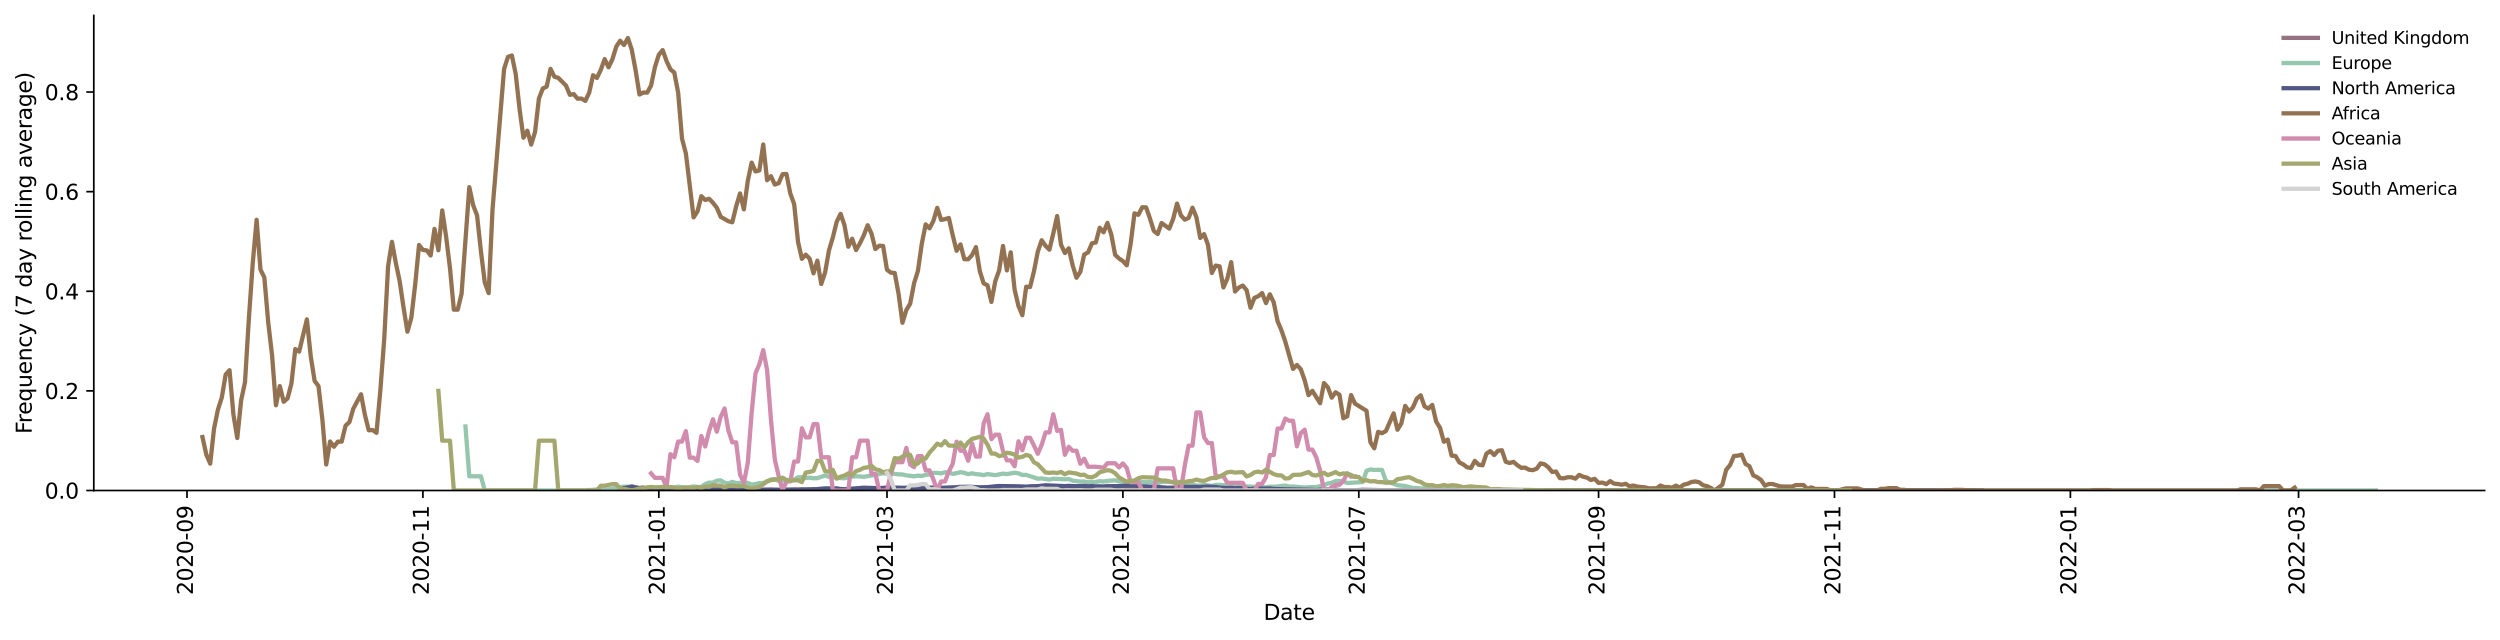 <?xml version="1.0" encoding="utf-8" standalone="no"?>
<!DOCTYPE svg PUBLIC "-//W3C//DTD SVG 1.1//EN"
  "http://www.w3.org/Graphics/SVG/1.1/DTD/svg11.dtd">
<svg xmlns:xlink="http://www.w3.org/1999/xlink" width="1166.981pt" height="298.621pt" viewBox="0 0 1166.981 298.621" xmlns="http://www.w3.org/2000/svg" version="1.1">
 <defs>
  <style type="text/css">*{stroke-linejoin: round; stroke-linecap: butt}</style>
 </defs>
 <g id="figure_1">
  <g id="patch_1">
   <path d="M 0 298.621 
L 1166.981 298.621 
L 1166.981 0 
L 0 0 
z
" style="fill: #ffffff"/>
  </g>
  <g id="axes_1">
   <g id="patch_2">
    <path d="M 43.781 228.96 
L 1159.781 228.96 
L 1159.781 7.2 
L 43.781 7.2 
z
" style="fill: #ffffff"/>
   </g>
   <g id="matplotlib.axis_1">
    <g id="xtick_1">
     <g id="line2d_1">
      <defs>
       <path id="mbca625fd2f" d="M 0 0 
L 0 3.5 
" style="stroke: #000000; stroke-width: 0.8"/>
      </defs>
      <g>
       <use xlink:href="#mbca625fd2f" x="87.288" y="228.96" style="stroke: #000000; stroke-width: 0.8"/>
      </g>
     </g>
     <g id="text_1">
      <!-- 2020-09 -->
      <g transform="translate(90.047 277.743)rotate(-90)scale(0.1 -0.1)">
       <defs>
        <path id="DejaVuSans-32" d="M 1228 531 
L 3431 531 
L 3431 0 
L 469 0 
L 469 531 
Q 828 903 1448 1529 
Q 2069 2156 2228 2338 
Q 2531 2678 2651 2914 
Q 2772 3150 2772 3378 
Q 2772 3750 2511 3984 
Q 2250 4219 1831 4219 
Q 1534 4219 1204 4116 
Q 875 4013 500 3803 
L 500 4441 
Q 881 4594 1212 4672 
Q 1544 4750 1819 4750 
Q 2544 4750 2975 4387 
Q 3406 4025 3406 3419 
Q 3406 3131 3298 2873 
Q 3191 2616 2906 2266 
Q 2828 2175 2409 1742 
Q 1991 1309 1228 531 
z
" transform="scale(0.016)"/>
        <path id="DejaVuSans-30" d="M 2034 4250 
Q 1547 4250 1301 3770 
Q 1056 3291 1056 2328 
Q 1056 1369 1301 889 
Q 1547 409 2034 409 
Q 2525 409 2770 889 
Q 3016 1369 3016 2328 
Q 3016 3291 2770 3770 
Q 2525 4250 2034 4250 
z
M 2034 4750 
Q 2819 4750 3233 4129 
Q 3647 3509 3647 2328 
Q 3647 1150 3233 529 
Q 2819 -91 2034 -91 
Q 1250 -91 836 529 
Q 422 1150 422 2328 
Q 422 3509 836 4129 
Q 1250 4750 2034 4750 
z
" transform="scale(0.016)"/>
        <path id="DejaVuSans-2d" d="M 313 2009 
L 1997 2009 
L 1997 1497 
L 313 1497 
L 313 2009 
z
" transform="scale(0.016)"/>
        <path id="DejaVuSans-39" d="M 703 97 
L 703 672 
Q 941 559 1184 500 
Q 1428 441 1663 441 
Q 2288 441 2617 861 
Q 2947 1281 2994 2138 
Q 2813 1869 2534 1725 
Q 2256 1581 1919 1581 
Q 1219 1581 811 2004 
Q 403 2428 403 3163 
Q 403 3881 828 4315 
Q 1253 4750 1959 4750 
Q 2769 4750 3195 4129 
Q 3622 3509 3622 2328 
Q 3622 1225 3098 567 
Q 2575 -91 1691 -91 
Q 1453 -91 1209 -44 
Q 966 3 703 97 
z
M 1959 2075 
Q 2384 2075 2632 2365 
Q 2881 2656 2881 3163 
Q 2881 3666 2632 3958 
Q 2384 4250 1959 4250 
Q 1534 4250 1286 3958 
Q 1038 3666 1038 3163 
Q 1038 2656 1286 2365 
Q 1534 2075 1959 2075 
z
" transform="scale(0.016)"/>
       </defs>
       <use xlink:href="#DejaVuSans-32"/>
       <use xlink:href="#DejaVuSans-30" x="63.623"/>
       <use xlink:href="#DejaVuSans-32" x="127.246"/>
       <use xlink:href="#DejaVuSans-30" x="190.869"/>
       <use xlink:href="#DejaVuSans-2d" x="254.492"/>
       <use xlink:href="#DejaVuSans-30" x="290.576"/>
       <use xlink:href="#DejaVuSans-39" x="354.199"/>
      </g>
     </g>
    </g>
    <g id="xtick_2">
     <g id="line2d_2">
      <g>
       <use xlink:href="#mbca625fd2f" x="197.407" y="228.96" style="stroke: #000000; stroke-width: 0.8"/>
      </g>
     </g>
     <g id="text_2">
      <!-- 2020-11 -->
      <g transform="translate(200.167 277.743)rotate(-90)scale(0.1 -0.1)">
       <defs>
        <path id="DejaVuSans-31" d="M 794 531 
L 1825 531 
L 1825 4091 
L 703 3866 
L 703 4441 
L 1819 4666 
L 2450 4666 
L 2450 531 
L 3481 531 
L 3481 0 
L 794 0 
L 794 531 
z
" transform="scale(0.016)"/>
       </defs>
       <use xlink:href="#DejaVuSans-32"/>
       <use xlink:href="#DejaVuSans-30" x="63.623"/>
       <use xlink:href="#DejaVuSans-32" x="127.246"/>
       <use xlink:href="#DejaVuSans-30" x="190.869"/>
       <use xlink:href="#DejaVuSans-2d" x="254.492"/>
       <use xlink:href="#DejaVuSans-31" x="290.576"/>
       <use xlink:href="#DejaVuSans-31" x="354.199"/>
      </g>
     </g>
    </g>
    <g id="xtick_3">
     <g id="line2d_3">
      <g>
       <use xlink:href="#mbca625fd2f" x="307.527" y="228.96" style="stroke: #000000; stroke-width: 0.8"/>
      </g>
     </g>
     <g id="text_3">
      <!-- 2021-01 -->
      <g transform="translate(310.286 277.743)rotate(-90)scale(0.1 -0.1)">
       <use xlink:href="#DejaVuSans-32"/>
       <use xlink:href="#DejaVuSans-30" x="63.623"/>
       <use xlink:href="#DejaVuSans-32" x="127.246"/>
       <use xlink:href="#DejaVuSans-31" x="190.869"/>
       <use xlink:href="#DejaVuSans-2d" x="254.492"/>
       <use xlink:href="#DejaVuSans-30" x="290.576"/>
       <use xlink:href="#DejaVuSans-31" x="354.199"/>
      </g>
     </g>
    </g>
    <g id="xtick_4">
     <g id="line2d_4">
      <g>
       <use xlink:href="#mbca625fd2f" x="414.036" y="228.96" style="stroke: #000000; stroke-width: 0.8"/>
      </g>
     </g>
     <g id="text_4">
      <!-- 2021-03 -->
      <g transform="translate(416.796 277.743)rotate(-90)scale(0.1 -0.1)">
       <defs>
        <path id="DejaVuSans-33" d="M 2597 2516 
Q 3050 2419 3304 2112 
Q 3559 1806 3559 1356 
Q 3559 666 3084 287 
Q 2609 -91 1734 -91 
Q 1441 -91 1130 -33 
Q 819 25 488 141 
L 488 750 
Q 750 597 1062 519 
Q 1375 441 1716 441 
Q 2309 441 2620 675 
Q 2931 909 2931 1356 
Q 2931 1769 2642 2001 
Q 2353 2234 1838 2234 
L 1294 2234 
L 1294 2753 
L 1863 2753 
Q 2328 2753 2575 2939 
Q 2822 3125 2822 3475 
Q 2822 3834 2567 4026 
Q 2313 4219 1838 4219 
Q 1578 4219 1281 4162 
Q 984 4106 628 3988 
L 628 4550 
Q 988 4650 1302 4700 
Q 1616 4750 1894 4750 
Q 2613 4750 3031 4423 
Q 3450 4097 3450 3541 
Q 3450 3153 3228 2886 
Q 3006 2619 2597 2516 
z
" transform="scale(0.016)"/>
       </defs>
       <use xlink:href="#DejaVuSans-32"/>
       <use xlink:href="#DejaVuSans-30" x="63.623"/>
       <use xlink:href="#DejaVuSans-32" x="127.246"/>
       <use xlink:href="#DejaVuSans-31" x="190.869"/>
       <use xlink:href="#DejaVuSans-2d" x="254.492"/>
       <use xlink:href="#DejaVuSans-30" x="290.576"/>
       <use xlink:href="#DejaVuSans-33" x="354.199"/>
      </g>
     </g>
    </g>
    <g id="xtick_5">
     <g id="line2d_5">
      <g>
       <use xlink:href="#mbca625fd2f" x="524.156" y="228.96" style="stroke: #000000; stroke-width: 0.8"/>
      </g>
     </g>
     <g id="text_5">
      <!-- 2021-05 -->
      <g transform="translate(526.915 277.743)rotate(-90)scale(0.1 -0.1)">
       <defs>
        <path id="DejaVuSans-35" d="M 691 4666 
L 3169 4666 
L 3169 4134 
L 1269 4134 
L 1269 2991 
Q 1406 3038 1543 3061 
Q 1681 3084 1819 3084 
Q 2600 3084 3056 2656 
Q 3513 2228 3513 1497 
Q 3513 744 3044 326 
Q 2575 -91 1722 -91 
Q 1428 -91 1123 -41 
Q 819 9 494 109 
L 494 744 
Q 775 591 1075 516 
Q 1375 441 1709 441 
Q 2250 441 2565 725 
Q 2881 1009 2881 1497 
Q 2881 1984 2565 2268 
Q 2250 2553 1709 2553 
Q 1456 2553 1204 2497 
Q 953 2441 691 2322 
L 691 4666 
z
" transform="scale(0.016)"/>
       </defs>
       <use xlink:href="#DejaVuSans-32"/>
       <use xlink:href="#DejaVuSans-30" x="63.623"/>
       <use xlink:href="#DejaVuSans-32" x="127.246"/>
       <use xlink:href="#DejaVuSans-31" x="190.869"/>
       <use xlink:href="#DejaVuSans-2d" x="254.492"/>
       <use xlink:href="#DejaVuSans-30" x="290.576"/>
       <use xlink:href="#DejaVuSans-35" x="354.199"/>
      </g>
     </g>
    </g>
    <g id="xtick_6">
     <g id="line2d_6">
      <g>
       <use xlink:href="#mbca625fd2f" x="634.276" y="228.96" style="stroke: #000000; stroke-width: 0.8"/>
      </g>
     </g>
     <g id="text_6">
      <!-- 2021-07 -->
      <g transform="translate(637.035 277.743)rotate(-90)scale(0.1 -0.1)">
       <defs>
        <path id="DejaVuSans-37" d="M 525 4666 
L 3525 4666 
L 3525 4397 
L 1831 0 
L 1172 0 
L 2766 4134 
L 525 4134 
L 525 4666 
z
" transform="scale(0.016)"/>
       </defs>
       <use xlink:href="#DejaVuSans-32"/>
       <use xlink:href="#DejaVuSans-30" x="63.623"/>
       <use xlink:href="#DejaVuSans-32" x="127.246"/>
       <use xlink:href="#DejaVuSans-31" x="190.869"/>
       <use xlink:href="#DejaVuSans-2d" x="254.492"/>
       <use xlink:href="#DejaVuSans-30" x="290.576"/>
       <use xlink:href="#DejaVuSans-37" x="354.199"/>
      </g>
     </g>
    </g>
    <g id="xtick_7">
     <g id="line2d_7">
      <g>
       <use xlink:href="#mbca625fd2f" x="746.201" y="228.96" style="stroke: #000000; stroke-width: 0.8"/>
      </g>
     </g>
     <g id="text_7">
      <!-- 2021-09 -->
      <g transform="translate(748.96 277.743)rotate(-90)scale(0.1 -0.1)">
       <use xlink:href="#DejaVuSans-32"/>
       <use xlink:href="#DejaVuSans-30" x="63.623"/>
       <use xlink:href="#DejaVuSans-32" x="127.246"/>
       <use xlink:href="#DejaVuSans-31" x="190.869"/>
       <use xlink:href="#DejaVuSans-2d" x="254.492"/>
       <use xlink:href="#DejaVuSans-30" x="290.576"/>
       <use xlink:href="#DejaVuSans-39" x="354.199"/>
      </g>
     </g>
    </g>
    <g id="xtick_8">
     <g id="line2d_8">
      <g>
       <use xlink:href="#mbca625fd2f" x="856.32" y="228.96" style="stroke: #000000; stroke-width: 0.8"/>
      </g>
     </g>
     <g id="text_8">
      <!-- 2021-11 -->
      <g transform="translate(859.08 277.743)rotate(-90)scale(0.1 -0.1)">
       <use xlink:href="#DejaVuSans-32"/>
       <use xlink:href="#DejaVuSans-30" x="63.623"/>
       <use xlink:href="#DejaVuSans-32" x="127.246"/>
       <use xlink:href="#DejaVuSans-31" x="190.869"/>
       <use xlink:href="#DejaVuSans-2d" x="254.492"/>
       <use xlink:href="#DejaVuSans-31" x="290.576"/>
       <use xlink:href="#DejaVuSans-31" x="354.199"/>
      </g>
     </g>
    </g>
    <g id="xtick_9">
     <g id="line2d_9">
      <g>
       <use xlink:href="#mbca625fd2f" x="966.44" y="228.96" style="stroke: #000000; stroke-width: 0.8"/>
      </g>
     </g>
     <g id="text_9">
      <!-- 2022-01 -->
      <g transform="translate(969.199 277.743)rotate(-90)scale(0.1 -0.1)">
       <use xlink:href="#DejaVuSans-32"/>
       <use xlink:href="#DejaVuSans-30" x="63.623"/>
       <use xlink:href="#DejaVuSans-32" x="127.246"/>
       <use xlink:href="#DejaVuSans-32" x="190.869"/>
       <use xlink:href="#DejaVuSans-2d" x="254.492"/>
       <use xlink:href="#DejaVuSans-30" x="290.576"/>
       <use xlink:href="#DejaVuSans-31" x="354.199"/>
      </g>
     </g>
    </g>
    <g id="xtick_10">
     <g id="line2d_10">
      <g>
       <use xlink:href="#mbca625fd2f" x="1072.949" y="228.96" style="stroke: #000000; stroke-width: 0.8"/>
      </g>
     </g>
     <g id="text_10">
      <!-- 2022-03 -->
      <g transform="translate(1075.709 277.743)rotate(-90)scale(0.1 -0.1)">
       <use xlink:href="#DejaVuSans-32"/>
       <use xlink:href="#DejaVuSans-30" x="63.623"/>
       <use xlink:href="#DejaVuSans-32" x="127.246"/>
       <use xlink:href="#DejaVuSans-32" x="190.869"/>
       <use xlink:href="#DejaVuSans-2d" x="254.492"/>
       <use xlink:href="#DejaVuSans-30" x="290.576"/>
       <use xlink:href="#DejaVuSans-33" x="354.199"/>
      </g>
     </g>
    </g>
    <g id="text_11">
     <!-- Date -->
     <g transform="translate(589.83 289.341)scale(0.1 -0.1)">
      <defs>
       <path id="DejaVuSans-44" d="M 1259 4147 
L 1259 519 
L 2022 519 
Q 2988 519 3436 956 
Q 3884 1394 3884 2338 
Q 3884 3275 3436 3711 
Q 2988 4147 2022 4147 
L 1259 4147 
z
M 628 4666 
L 1925 4666 
Q 3281 4666 3915 4102 
Q 4550 3538 4550 2338 
Q 4550 1131 3912 565 
Q 3275 0 1925 0 
L 628 0 
L 628 4666 
z
" transform="scale(0.016)"/>
       <path id="DejaVuSans-61" d="M 2194 1759 
Q 1497 1759 1228 1600 
Q 959 1441 959 1056 
Q 959 750 1161 570 
Q 1363 391 1709 391 
Q 2188 391 2477 730 
Q 2766 1069 2766 1631 
L 2766 1759 
L 2194 1759 
z
M 3341 1997 
L 3341 0 
L 2766 0 
L 2766 531 
Q 2569 213 2275 61 
Q 1981 -91 1556 -91 
Q 1019 -91 701 211 
Q 384 513 384 1019 
Q 384 1609 779 1909 
Q 1175 2209 1959 2209 
L 2766 2209 
L 2766 2266 
Q 2766 2663 2505 2880 
Q 2244 3097 1772 3097 
Q 1472 3097 1187 3025 
Q 903 2953 641 2809 
L 641 3341 
Q 956 3463 1253 3523 
Q 1550 3584 1831 3584 
Q 2591 3584 2966 3190 
Q 3341 2797 3341 1997 
z
" transform="scale(0.016)"/>
       <path id="DejaVuSans-74" d="M 1172 4494 
L 1172 3500 
L 2356 3500 
L 2356 3053 
L 1172 3053 
L 1172 1153 
Q 1172 725 1289 603 
Q 1406 481 1766 481 
L 2356 481 
L 2356 0 
L 1766 0 
Q 1100 0 847 248 
Q 594 497 594 1153 
L 594 3053 
L 172 3053 
L 172 3500 
L 594 3500 
L 594 4494 
L 1172 4494 
z
" transform="scale(0.016)"/>
       <path id="DejaVuSans-65" d="M 3597 1894 
L 3597 1613 
L 953 1613 
Q 991 1019 1311 708 
Q 1631 397 2203 397 
Q 2534 397 2845 478 
Q 3156 559 3463 722 
L 3463 178 
Q 3153 47 2828 -22 
Q 2503 -91 2169 -91 
Q 1331 -91 842 396 
Q 353 884 353 1716 
Q 353 2575 817 3079 
Q 1281 3584 2069 3584 
Q 2775 3584 3186 3129 
Q 3597 2675 3597 1894 
z
M 3022 2063 
Q 3016 2534 2758 2815 
Q 2500 3097 2075 3097 
Q 1594 3097 1305 2825 
Q 1016 2553 972 2059 
L 3022 2063 
z
" transform="scale(0.016)"/>
      </defs>
      <use xlink:href="#DejaVuSans-44"/>
      <use xlink:href="#DejaVuSans-61" x="77.002"/>
      <use xlink:href="#DejaVuSans-74" x="138.281"/>
      <use xlink:href="#DejaVuSans-65" x="177.49"/>
     </g>
    </g>
   </g>
   <g id="matplotlib.axis_2">
    <g id="ytick_1">
     <g id="line2d_11">
      <defs>
       <path id="m42ba3a57f4" d="M 0 0 
L -3.5 0 
" style="stroke: #000000; stroke-width: 0.8"/>
      </defs>
      <g>
       <use xlink:href="#m42ba3a57f4" x="43.781" y="228.96" style="stroke: #000000; stroke-width: 0.8"/>
      </g>
     </g>
     <g id="text_12">
      <!-- 0.0 -->
      <g transform="translate(20.878 232.759)scale(0.1 -0.1)">
       <defs>
        <path id="DejaVuSans-2e" d="M 684 794 
L 1344 794 
L 1344 0 
L 684 0 
L 684 794 
z
" transform="scale(0.016)"/>
       </defs>
       <use xlink:href="#DejaVuSans-30"/>
       <use xlink:href="#DejaVuSans-2e" x="63.623"/>
       <use xlink:href="#DejaVuSans-30" x="95.41"/>
      </g>
     </g>
    </g>
    <g id="ytick_2">
     <g id="line2d_12">
      <g>
       <use xlink:href="#m42ba3a57f4" x="43.781" y="182.459" style="stroke: #000000; stroke-width: 0.8"/>
      </g>
     </g>
     <g id="text_13">
      <!-- 0.2 -->
      <g transform="translate(20.878 186.259)scale(0.1 -0.1)">
       <use xlink:href="#DejaVuSans-30"/>
       <use xlink:href="#DejaVuSans-2e" x="63.623"/>
       <use xlink:href="#DejaVuSans-32" x="95.41"/>
      </g>
     </g>
    </g>
    <g id="ytick_3">
     <g id="line2d_13">
      <g>
       <use xlink:href="#m42ba3a57f4" x="43.781" y="135.959" style="stroke: #000000; stroke-width: 0.8"/>
      </g>
     </g>
     <g id="text_14">
      <!-- 0.4 -->
      <g transform="translate(20.878 139.758)scale(0.1 -0.1)">
       <defs>
        <path id="DejaVuSans-34" d="M 2419 4116 
L 825 1625 
L 2419 1625 
L 2419 4116 
z
M 2253 4666 
L 3047 4666 
L 3047 1625 
L 3713 1625 
L 3713 1100 
L 3047 1100 
L 3047 0 
L 2419 0 
L 2419 1100 
L 313 1100 
L 313 1709 
L 2253 4666 
z
" transform="scale(0.016)"/>
       </defs>
       <use xlink:href="#DejaVuSans-30"/>
       <use xlink:href="#DejaVuSans-2e" x="63.623"/>
       <use xlink:href="#DejaVuSans-34" x="95.41"/>
      </g>
     </g>
    </g>
    <g id="ytick_4">
     <g id="line2d_14">
      <g>
       <use xlink:href="#m42ba3a57f4" x="43.781" y="89.458" style="stroke: #000000; stroke-width: 0.8"/>
      </g>
     </g>
     <g id="text_15">
      <!-- 0.6 -->
      <g transform="translate(20.878 93.257)scale(0.1 -0.1)">
       <defs>
        <path id="DejaVuSans-36" d="M 2113 2584 
Q 1688 2584 1439 2293 
Q 1191 2003 1191 1497 
Q 1191 994 1439 701 
Q 1688 409 2113 409 
Q 2538 409 2786 701 
Q 3034 994 3034 1497 
Q 3034 2003 2786 2293 
Q 2538 2584 2113 2584 
z
M 3366 4563 
L 3366 3988 
Q 3128 4100 2886 4159 
Q 2644 4219 2406 4219 
Q 1781 4219 1451 3797 
Q 1122 3375 1075 2522 
Q 1259 2794 1537 2939 
Q 1816 3084 2150 3084 
Q 2853 3084 3261 2657 
Q 3669 2231 3669 1497 
Q 3669 778 3244 343 
Q 2819 -91 2113 -91 
Q 1303 -91 875 529 
Q 447 1150 447 2328 
Q 447 3434 972 4092 
Q 1497 4750 2381 4750 
Q 2619 4750 2861 4703 
Q 3103 4656 3366 4563 
z
" transform="scale(0.016)"/>
       </defs>
       <use xlink:href="#DejaVuSans-30"/>
       <use xlink:href="#DejaVuSans-2e" x="63.623"/>
       <use xlink:href="#DejaVuSans-36" x="95.41"/>
      </g>
     </g>
    </g>
    <g id="ytick_5">
     <g id="line2d_15">
      <g>
       <use xlink:href="#m42ba3a57f4" x="43.781" y="42.957" style="stroke: #000000; stroke-width: 0.8"/>
      </g>
     </g>
     <g id="text_16">
      <!-- 0.8 -->
      <g transform="translate(20.878 46.757)scale(0.1 -0.1)">
       <defs>
        <path id="DejaVuSans-38" d="M 2034 2216 
Q 1584 2216 1326 1975 
Q 1069 1734 1069 1313 
Q 1069 891 1326 650 
Q 1584 409 2034 409 
Q 2484 409 2743 651 
Q 3003 894 3003 1313 
Q 3003 1734 2745 1975 
Q 2488 2216 2034 2216 
z
M 1403 2484 
Q 997 2584 770 2862 
Q 544 3141 544 3541 
Q 544 4100 942 4425 
Q 1341 4750 2034 4750 
Q 2731 4750 3128 4425 
Q 3525 4100 3525 3541 
Q 3525 3141 3298 2862 
Q 3072 2584 2669 2484 
Q 3125 2378 3379 2068 
Q 3634 1759 3634 1313 
Q 3634 634 3220 271 
Q 2806 -91 2034 -91 
Q 1263 -91 848 271 
Q 434 634 434 1313 
Q 434 1759 690 2068 
Q 947 2378 1403 2484 
z
M 1172 3481 
Q 1172 3119 1398 2916 
Q 1625 2713 2034 2713 
Q 2441 2713 2670 2916 
Q 2900 3119 2900 3481 
Q 2900 3844 2670 4047 
Q 2441 4250 2034 4250 
Q 1625 4250 1398 4047 
Q 1172 3844 1172 3481 
z
" transform="scale(0.016)"/>
       </defs>
       <use xlink:href="#DejaVuSans-30"/>
       <use xlink:href="#DejaVuSans-2e" x="63.623"/>
       <use xlink:href="#DejaVuSans-38" x="95.41"/>
      </g>
     </g>
    </g>
    <g id="text_17">
     <!-- Frequency (7 day rolling average) -->
     <g transform="translate(14.798 202.529)rotate(-90)scale(0.1 -0.1)">
      <defs>
       <path id="DejaVuSans-46" d="M 628 4666 
L 3309 4666 
L 3309 4134 
L 1259 4134 
L 1259 2759 
L 3109 2759 
L 3109 2228 
L 1259 2228 
L 1259 0 
L 628 0 
L 628 4666 
z
" transform="scale(0.016)"/>
       <path id="DejaVuSans-72" d="M 2631 2963 
Q 2534 3019 2420 3045 
Q 2306 3072 2169 3072 
Q 1681 3072 1420 2755 
Q 1159 2438 1159 1844 
L 1159 0 
L 581 0 
L 581 3500 
L 1159 3500 
L 1159 2956 
Q 1341 3275 1631 3429 
Q 1922 3584 2338 3584 
Q 2397 3584 2469 3576 
Q 2541 3569 2628 3553 
L 2631 2963 
z
" transform="scale(0.016)"/>
       <path id="DejaVuSans-71" d="M 947 1747 
Q 947 1113 1208 752 
Q 1469 391 1925 391 
Q 2381 391 2643 752 
Q 2906 1113 2906 1747 
Q 2906 2381 2643 2742 
Q 2381 3103 1925 3103 
Q 1469 3103 1208 2742 
Q 947 2381 947 1747 
z
M 2906 525 
Q 2725 213 2448 61 
Q 2172 -91 1784 -91 
Q 1150 -91 751 415 
Q 353 922 353 1747 
Q 353 2572 751 3078 
Q 1150 3584 1784 3584 
Q 2172 3584 2448 3432 
Q 2725 3281 2906 2969 
L 2906 3500 
L 3481 3500 
L 3481 -1331 
L 2906 -1331 
L 2906 525 
z
" transform="scale(0.016)"/>
       <path id="DejaVuSans-75" d="M 544 1381 
L 544 3500 
L 1119 3500 
L 1119 1403 
Q 1119 906 1312 657 
Q 1506 409 1894 409 
Q 2359 409 2629 706 
Q 2900 1003 2900 1516 
L 2900 3500 
L 3475 3500 
L 3475 0 
L 2900 0 
L 2900 538 
Q 2691 219 2414 64 
Q 2138 -91 1772 -91 
Q 1169 -91 856 284 
Q 544 659 544 1381 
z
M 1991 3584 
L 1991 3584 
z
" transform="scale(0.016)"/>
       <path id="DejaVuSans-6e" d="M 3513 2113 
L 3513 0 
L 2938 0 
L 2938 2094 
Q 2938 2591 2744 2837 
Q 2550 3084 2163 3084 
Q 1697 3084 1428 2787 
Q 1159 2491 1159 1978 
L 1159 0 
L 581 0 
L 581 3500 
L 1159 3500 
L 1159 2956 
Q 1366 3272 1645 3428 
Q 1925 3584 2291 3584 
Q 2894 3584 3203 3211 
Q 3513 2838 3513 2113 
z
" transform="scale(0.016)"/>
       <path id="DejaVuSans-63" d="M 3122 3366 
L 3122 2828 
Q 2878 2963 2633 3030 
Q 2388 3097 2138 3097 
Q 1578 3097 1268 2742 
Q 959 2388 959 1747 
Q 959 1106 1268 751 
Q 1578 397 2138 397 
Q 2388 397 2633 464 
Q 2878 531 3122 666 
L 3122 134 
Q 2881 22 2623 -34 
Q 2366 -91 2075 -91 
Q 1284 -91 818 406 
Q 353 903 353 1747 
Q 353 2603 823 3093 
Q 1294 3584 2113 3584 
Q 2378 3584 2631 3529 
Q 2884 3475 3122 3366 
z
" transform="scale(0.016)"/>
       <path id="DejaVuSans-79" d="M 2059 -325 
Q 1816 -950 1584 -1140 
Q 1353 -1331 966 -1331 
L 506 -1331 
L 506 -850 
L 844 -850 
Q 1081 -850 1212 -737 
Q 1344 -625 1503 -206 
L 1606 56 
L 191 3500 
L 800 3500 
L 1894 763 
L 2988 3500 
L 3597 3500 
L 2059 -325 
z
" transform="scale(0.016)"/>
       <path id="DejaVuSans-20" transform="scale(0.016)"/>
       <path id="DejaVuSans-28" d="M 1984 4856 
Q 1566 4138 1362 3434 
Q 1159 2731 1159 2009 
Q 1159 1288 1364 580 
Q 1569 -128 1984 -844 
L 1484 -844 
Q 1016 -109 783 600 
Q 550 1309 550 2009 
Q 550 2706 781 3412 
Q 1013 4119 1484 4856 
L 1984 4856 
z
" transform="scale(0.016)"/>
       <path id="DejaVuSans-64" d="M 2906 2969 
L 2906 4863 
L 3481 4863 
L 3481 0 
L 2906 0 
L 2906 525 
Q 2725 213 2448 61 
Q 2172 -91 1784 -91 
Q 1150 -91 751 415 
Q 353 922 353 1747 
Q 353 2572 751 3078 
Q 1150 3584 1784 3584 
Q 2172 3584 2448 3432 
Q 2725 3281 2906 2969 
z
M 947 1747 
Q 947 1113 1208 752 
Q 1469 391 1925 391 
Q 2381 391 2643 752 
Q 2906 1113 2906 1747 
Q 2906 2381 2643 2742 
Q 2381 3103 1925 3103 
Q 1469 3103 1208 2742 
Q 947 2381 947 1747 
z
" transform="scale(0.016)"/>
       <path id="DejaVuSans-6f" d="M 1959 3097 
Q 1497 3097 1228 2736 
Q 959 2375 959 1747 
Q 959 1119 1226 758 
Q 1494 397 1959 397 
Q 2419 397 2687 759 
Q 2956 1122 2956 1747 
Q 2956 2369 2687 2733 
Q 2419 3097 1959 3097 
z
M 1959 3584 
Q 2709 3584 3137 3096 
Q 3566 2609 3566 1747 
Q 3566 888 3137 398 
Q 2709 -91 1959 -91 
Q 1206 -91 779 398 
Q 353 888 353 1747 
Q 353 2609 779 3096 
Q 1206 3584 1959 3584 
z
" transform="scale(0.016)"/>
       <path id="DejaVuSans-6c" d="M 603 4863 
L 1178 4863 
L 1178 0 
L 603 0 
L 603 4863 
z
" transform="scale(0.016)"/>
       <path id="DejaVuSans-69" d="M 603 3500 
L 1178 3500 
L 1178 0 
L 603 0 
L 603 3500 
z
M 603 4863 
L 1178 4863 
L 1178 4134 
L 603 4134 
L 603 4863 
z
" transform="scale(0.016)"/>
       <path id="DejaVuSans-67" d="M 2906 1791 
Q 2906 2416 2648 2759 
Q 2391 3103 1925 3103 
Q 1463 3103 1205 2759 
Q 947 2416 947 1791 
Q 947 1169 1205 825 
Q 1463 481 1925 481 
Q 2391 481 2648 825 
Q 2906 1169 2906 1791 
z
M 3481 434 
Q 3481 -459 3084 -895 
Q 2688 -1331 1869 -1331 
Q 1566 -1331 1297 -1286 
Q 1028 -1241 775 -1147 
L 775 -588 
Q 1028 -725 1275 -790 
Q 1522 -856 1778 -856 
Q 2344 -856 2625 -561 
Q 2906 -266 2906 331 
L 2906 616 
Q 2728 306 2450 153 
Q 2172 0 1784 0 
Q 1141 0 747 490 
Q 353 981 353 1791 
Q 353 2603 747 3093 
Q 1141 3584 1784 3584 
Q 2172 3584 2450 3431 
Q 2728 3278 2906 2969 
L 2906 3500 
L 3481 3500 
L 3481 434 
z
" transform="scale(0.016)"/>
       <path id="DejaVuSans-76" d="M 191 3500 
L 800 3500 
L 1894 563 
L 2988 3500 
L 3597 3500 
L 2284 0 
L 1503 0 
L 191 3500 
z
" transform="scale(0.016)"/>
       <path id="DejaVuSans-29" d="M 513 4856 
L 1013 4856 
Q 1481 4119 1714 3412 
Q 1947 2706 1947 2009 
Q 1947 1309 1714 600 
Q 1481 -109 1013 -844 
L 513 -844 
Q 928 -128 1133 580 
Q 1338 1288 1338 2009 
Q 1338 2731 1133 3434 
Q 928 4138 513 4856 
z
" transform="scale(0.016)"/>
      </defs>
      <use xlink:href="#DejaVuSans-46"/>
      <use xlink:href="#DejaVuSans-72" x="50.27"/>
      <use xlink:href="#DejaVuSans-65" x="89.133"/>
      <use xlink:href="#DejaVuSans-71" x="150.656"/>
      <use xlink:href="#DejaVuSans-75" x="214.133"/>
      <use xlink:href="#DejaVuSans-65" x="277.512"/>
      <use xlink:href="#DejaVuSans-6e" x="339.035"/>
      <use xlink:href="#DejaVuSans-63" x="402.414"/>
      <use xlink:href="#DejaVuSans-79" x="457.395"/>
      <use xlink:href="#DejaVuSans-20" x="516.574"/>
      <use xlink:href="#DejaVuSans-28" x="548.361"/>
      <use xlink:href="#DejaVuSans-37" x="587.375"/>
      <use xlink:href="#DejaVuSans-20" x="650.998"/>
      <use xlink:href="#DejaVuSans-64" x="682.785"/>
      <use xlink:href="#DejaVuSans-61" x="746.262"/>
      <use xlink:href="#DejaVuSans-79" x="807.541"/>
      <use xlink:href="#DejaVuSans-20" x="866.721"/>
      <use xlink:href="#DejaVuSans-72" x="898.508"/>
      <use xlink:href="#DejaVuSans-6f" x="937.371"/>
      <use xlink:href="#DejaVuSans-6c" x="998.553"/>
      <use xlink:href="#DejaVuSans-6c" x="1026.336"/>
      <use xlink:href="#DejaVuSans-69" x="1054.119"/>
      <use xlink:href="#DejaVuSans-6e" x="1081.902"/>
      <use xlink:href="#DejaVuSans-67" x="1145.281"/>
      <use xlink:href="#DejaVuSans-20" x="1208.758"/>
      <use xlink:href="#DejaVuSans-61" x="1240.545"/>
      <use xlink:href="#DejaVuSans-76" x="1301.824"/>
      <use xlink:href="#DejaVuSans-65" x="1361.004"/>
      <use xlink:href="#DejaVuSans-72" x="1422.527"/>
      <use xlink:href="#DejaVuSans-61" x="1463.641"/>
      <use xlink:href="#DejaVuSans-67" x="1524.92"/>
      <use xlink:href="#DejaVuSans-65" x="1588.396"/>
      <use xlink:href="#DejaVuSans-29" x="1649.92"/>
     </g>
    </g>
   </g>
   <g id="line2d_16">
    <path d="M 275.033 228.771 
L 284.059 228.671 
L 287.669 228.777 
L 302.111 228.193 
L 305.722 228.365 
L 307.527 228.042 
L 309.332 228.286 
L 311.137 228.343 
L 314.748 228.168 
L 316.553 228.524 
L 321.969 228.567 
L 323.774 228.684 
L 329.19 228.478 
L 334.606 228.365 
L 347.242 228.502 
L 354.463 228.65 
L 365.295 228.757 
L 368.905 228.57 
L 370.71 228.48 
L 372.516 228.573 
L 374.321 228.459 
L 376.126 228.564 
L 383.347 228.494 
L 388.763 228.666 
L 392.373 228.685 
L 403.205 228.666 
L 406.815 228.548 
L 415.841 228.56 
L 419.452 228.295 
L 424.868 228.298 
L 426.673 228.575 
L 430.283 228.672 
L 433.894 228.489 
L 439.31 228.074 
L 441.115 228.173 
L 451.946 227.981 
L 453.751 228.081 
L 455.557 227.947 
L 460.972 228.06 
L 462.778 227.929 
L 464.583 228.052 
L 468.193 228.015 
L 469.999 227.903 
L 471.804 227.911 
L 475.414 227.689 
L 479.025 227.572 
L 480.83 227.23 
L 482.635 227.053 
L 484.441 227.002 
L 486.246 226.812 
L 491.662 227.4 
L 493.467 227.384 
L 495.272 227.568 
L 497.077 226.955 
L 498.883 227.047 
L 502.493 227.021 
L 504.298 226.796 
L 506.103 227.241 
L 507.909 227.341 
L 509.714 227.326 
L 513.324 227.463 
L 515.13 227.335 
L 516.935 226.818 
L 518.74 226.997 
L 520.545 227.006 
L 522.351 227.181 
L 524.156 227.094 
L 525.961 227.299 
L 527.766 227.286 
L 534.987 227.912 
L 536.793 227.684 
L 538.598 227.616 
L 540.403 227.707 
L 544.014 227.705 
L 545.819 228.15 
L 554.845 228.703 
L 565.676 228.652 
L 567.482 228.498 
L 574.703 228.652 
L 576.508 228.87 
L 594.56 228.833 
L 599.976 228.697 
L 605.392 228.846 
L 607.197 228.96 
L 623.444 228.9 
L 645.107 228.96 
L 901.451 228.955 
L 901.451 228.955 
" clip-path="url(#pb0ab1a0bfd)" style="fill: none; stroke: #947383; stroke-width: 2; stroke-linecap: square"/>
   </g>
   <g id="line2d_17">
    <path d="M 217.265 199.067 
L 219.07 222.317 
L 224.486 222.317 
L 226.291 228.96 
L 273.227 228.96 
L 278.643 228.556 
L 284.059 228.527 
L 289.475 227.314 
L 293.085 227.105 
L 294.89 227.756 
L 298.501 228.041 
L 302.111 227.661 
L 303.916 227.533 
L 307.527 227.92 
L 309.332 227.692 
L 314.748 227.593 
L 316.553 227.154 
L 320.164 227.756 
L 323.774 227.04 
L 325.579 227.503 
L 327.385 227.179 
L 329.19 225.995 
L 330.995 225.291 
L 332.8 225.296 
L 334.606 224.371 
L 336.411 224.224 
L 338.216 225.332 
L 340.021 225.647 
L 341.827 224.935 
L 343.632 225.483 
L 345.437 225.444 
L 347.242 225.153 
L 349.048 225.433 
L 350.853 226.218 
L 352.658 225.984 
L 354.463 225.486 
L 356.268 225.437 
L 358.074 224.916 
L 359.879 223.814 
L 361.684 223.603 
L 363.489 224.517 
L 367.1 224.194 
L 368.905 224.469 
L 370.71 223.89 
L 372.516 222.803 
L 374.321 222.719 
L 376.126 223.153 
L 377.931 222.962 
L 379.737 223.276 
L 381.542 223.201 
L 385.152 221.943 
L 386.958 222.603 
L 394.179 223.305 
L 395.984 222.773 
L 399.594 222.297 
L 403.205 222.555 
L 408.62 221.687 
L 412.231 220.86 
L 414.036 221.111 
L 415.841 220.843 
L 417.647 221.216 
L 419.452 221.409 
L 421.257 221.487 
L 423.062 221.885 
L 426.673 222.35 
L 428.478 222.025 
L 430.283 222.174 
L 432.089 221.655 
L 433.894 221.445 
L 435.699 220.711 
L 437.504 220.761 
L 439.31 220.967 
L 441.115 220.465 
L 442.92 220.524 
L 444.725 221.211 
L 446.531 220.871 
L 448.336 220.392 
L 450.141 220.714 
L 451.946 221.349 
L 453.751 220.925 
L 455.557 221.325 
L 457.362 221.464 
L 459.167 221.791 
L 460.972 221.296 
L 464.583 221.796 
L 468.193 221.093 
L 469.999 221.32 
L 473.609 220.653 
L 475.414 220.966 
L 477.22 221.7 
L 479.025 221.678 
L 484.441 223.479 
L 486.246 223.328 
L 489.856 223.873 
L 491.662 223.466 
L 495.272 223.602 
L 497.077 223.755 
L 498.883 223.619 
L 500.688 224.373 
L 504.298 224.787 
L 506.103 224.762 
L 507.909 225.116 
L 509.714 224.999 
L 511.519 224.995 
L 513.324 224.573 
L 515.13 224.796 
L 516.935 224.456 
L 520.545 224.207 
L 522.351 224.753 
L 524.156 224.734 
L 527.766 225.266 
L 531.377 224.937 
L 534.987 225.116 
L 536.793 224.975 
L 540.403 225.642 
L 542.208 224.916 
L 545.819 224.907 
L 547.624 225.048 
L 549.429 224.785 
L 551.235 225.601 
L 553.04 226.054 
L 556.65 226.274 
L 558.455 226.661 
L 560.261 226.637 
L 562.066 226.316 
L 565.676 226.828 
L 567.482 226.374 
L 569.287 226.334 
L 571.092 226.502 
L 572.897 226.447 
L 574.703 226.214 
L 578.313 226.902 
L 590.95 227.466 
L 592.755 227.181 
L 594.56 227.222 
L 596.366 227.09 
L 598.171 226.819 
L 599.976 226.688 
L 601.781 227.098 
L 603.586 227.105 
L 609.002 227.583 
L 612.613 227.323 
L 614.418 227.354 
L 618.028 226.486 
L 619.834 225.693 
L 621.639 225.352 
L 623.444 224.555 
L 625.249 224.502 
L 627.055 224.77 
L 628.86 225.448 
L 636.081 225.031 
L 637.886 219.769 
L 639.691 219.13 
L 641.497 219.372 
L 643.302 219.281 
L 645.107 219.393 
L 646.912 224.487 
L 648.718 225.271 
L 650.523 225.822 
L 652.328 226.529 
L 655.938 226.849 
L 657.744 227.382 
L 659.549 227.789 
L 661.354 227.8 
L 663.159 228.025 
L 664.965 228.019 
L 666.77 227.72 
L 668.575 227.641 
L 670.38 227.686 
L 672.186 227.535 
L 673.991 227.633 
L 675.796 227.955 
L 681.212 228.223 
L 683.017 228.434 
L 708.29 228.867 
L 726.343 228.949 
L 762.448 228.953 
L 791.332 228.96 
L 1109.054 228.957 
L 1109.054 228.957 
" clip-path="url(#pb0ab1a0bfd)" style="fill: none; stroke: #96c6ad; stroke-width: 2; stroke-linecap: square"/>
   </g>
   <g id="line2d_18">
    <path d="M 291.28 227.886 
L 293.085 227.561 
L 294.89 227.039 
L 296.696 227.482 
L 298.501 227.792 
L 300.306 227.615 
L 302.111 228.261 
L 303.916 228.783 
L 320.164 228.7 
L 323.774 228.493 
L 332.8 228.649 
L 336.411 228.666 
L 340.021 228.842 
L 343.632 228.715 
L 349.048 228.691 
L 352.658 228.72 
L 359.879 228.549 
L 363.489 228.637 
L 367.1 228.586 
L 368.905 228.647 
L 372.516 228.604 
L 381.542 228.349 
L 383.347 228.109 
L 385.152 227.988 
L 390.568 227.99 
L 392.373 228.246 
L 394.179 228.38 
L 401.399 227.804 
L 403.205 227.659 
L 408.62 227.836 
L 412.231 227.763 
L 414.036 227.567 
L 415.841 227.531 
L 421.257 227.72 
L 426.673 227.614 
L 428.478 227.502 
L 433.894 227.658 
L 435.699 227.619 
L 437.504 227.774 
L 446.531 227.431 
L 448.336 227.258 
L 450.141 227.284 
L 451.946 227.193 
L 457.362 227.482 
L 460.972 227.404 
L 464.583 227.006 
L 466.388 226.884 
L 475.414 227.018 
L 479.025 227.172 
L 480.83 227.04 
L 482.635 227.044 
L 486.246 226.779 
L 488.051 226.527 
L 497.077 226.921 
L 498.883 226.771 
L 500.688 226.929 
L 504.298 226.93 
L 506.103 226.806 
L 507.909 227.004 
L 509.714 226.886 
L 511.519 227.049 
L 513.324 227.005 
L 515.13 227.109 
L 522.351 226.928 
L 524.156 226.745 
L 529.572 226.681 
L 533.182 227.04 
L 534.987 227.046 
L 538.598 227.287 
L 540.403 227.347 
L 544.014 227.665 
L 547.624 227.652 
L 549.429 227.521 
L 551.235 227.266 
L 558.455 227.304 
L 560.261 227.353 
L 563.871 227.158 
L 567.482 227.337 
L 569.287 227.62 
L 572.897 227.839 
L 574.703 227.732 
L 576.508 227.92 
L 578.313 227.792 
L 583.729 228.308 
L 585.534 228.043 
L 590.95 228.069 
L 592.755 228.003 
L 594.56 228.245 
L 599.976 228.397 
L 612.613 228.656 
L 614.418 228.767 
L 616.223 228.589 
L 623.444 228.517 
L 625.249 228.76 
L 628.86 228.813 
L 632.47 228.852 
L 636.081 228.644 
L 650.523 228.88 
L 655.938 228.84 
L 825.631 228.96 
L 924.919 228.955 
L 924.919 228.955 
" clip-path="url(#pb0ab1a0bfd)" style="fill: none; stroke: #525886; stroke-width: 2; stroke-linecap: square"/>
   </g>
   <g id="line2d_19">
    <path d="M 94.509 204.018 
L 96.314 212.224 
L 98.119 216.413 
L 99.924 199.974 
L 101.729 191.19 
L 103.535 185.554 
L 105.34 174.823 
L 107.145 172.809 
L 108.95 193.476 
L 110.756 204.458 
L 112.561 186.844 
L 114.366 178.428 
L 116.171 148.719 
L 117.977 122.885 
L 119.782 102.603 
L 121.587 125.853 
L 123.392 129.5 
L 125.198 150.426 
L 127.003 165.926 
L 128.808 189.176 
L 130.613 180.234 
L 132.419 187.528 
L 134.224 185.978 
L 136.029 179.04 
L 137.834 162.943 
L 139.64 164.136 
L 143.25 149.091 
L 145.055 166.363 
L 146.861 177.809 
L 148.666 180.194 
L 150.471 195.694 
L 152.276 216.831 
L 154.081 206.1 
L 155.887 208.536 
L 157.692 206.151 
L 159.497 206.151 
L 161.302 198.691 
L 163.108 197.022 
L 164.913 190.781 
L 168.523 184.05 
L 170.329 193.624 
L 172.134 200.857 
L 173.939 200.746 
L 175.744 202.042 
L 177.55 182.113 
L 179.355 158.158 
L 181.16 124.265 
L 182.965 112.902 
L 184.771 122.765 
L 186.576 131.331 
L 188.381 143.661 
L 190.186 154.821 
L 191.992 148.4 
L 193.797 132.899 
L 195.602 114.369 
L 197.407 116.694 
L 199.213 116.873 
L 201.018 119.269 
L 202.823 106.868 
L 204.628 116.833 
L 206.433 98.233 
L 208.239 110.454 
L 210.044 125.109 
L 211.849 144.554 
L 213.654 144.554 
L 215.46 137.114 
L 219.07 87.377 
L 220.875 95.831 
L 222.681 100.481 
L 224.486 117.222 
L 226.291 131.845 
L 228.096 136.827 
L 229.902 97.767 
L 235.317 32.129 
L 237.123 26.535 
L 238.928 25.915 
L 240.733 34.57 
L 242.538 50.997 
L 244.344 64.282 
L 246.149 61.019 
L 247.954 67.485 
L 249.759 61.584 
L 251.564 45.988 
L 253.37 41.313 
L 255.175 40.452 
L 256.98 32.148 
L 258.785 35.819 
L 260.591 36.33 
L 264.201 39.95 
L 266.006 44.268 
L 267.812 43.927 
L 269.617 46.073 
L 271.422 46.005 
L 273.227 47.076 
L 275.033 43.246 
L 276.838 35.121 
L 278.643 36.389 
L 280.448 32.595 
L 282.254 27.575 
L 284.059 31.404 
L 285.864 27.634 
L 287.669 21.783 
L 289.475 19.014 
L 291.28 20.995 
L 293.085 17.76 
L 294.89 23.125 
L 296.696 32.839 
L 298.501 44.113 
L 300.306 43.176 
L 302.111 43.238 
L 303.916 39.917 
L 305.722 31.298 
L 307.527 25.554 
L 309.332 23.389 
L 311.137 28.485 
L 312.943 32.363 
L 314.748 33.862 
L 316.553 43.261 
L 318.358 64.709 
L 320.164 71.662 
L 323.774 101.465 
L 325.579 98.68 
L 327.385 91.593 
L 329.19 93.345 
L 330.995 92.781 
L 332.8 94.651 
L 334.606 96.973 
L 336.411 101.203 
L 340.021 103.273 
L 341.827 103.751 
L 343.632 96.365 
L 345.437 90.3 
L 347.242 97.732 
L 349.048 84.519 
L 350.853 75.919 
L 352.658 80.016 
L 354.463 79.56 
L 356.268 67.435 
L 358.074 84.118 
L 359.879 82.25 
L 361.684 86.155 
L 363.489 85.506 
L 365.295 81.311 
L 367.1 81.211 
L 368.905 90.314 
L 370.71 95.309 
L 372.516 112.915 
L 374.321 120.827 
L 376.126 118.885 
L 377.931 120.75 
L 379.737 127.594 
L 381.542 121.678 
L 383.347 132.563 
L 385.152 127.186 
L 386.958 116.846 
L 388.763 110.859 
L 390.568 103.508 
L 392.373 99.82 
L 394.179 105.047 
L 395.984 115.163 
L 397.789 111.431 
L 399.594 116.725 
L 401.399 113.6 
L 403.205 109.855 
L 405.01 105.141 
L 406.815 109.081 
L 408.62 116.249 
L 410.426 114.697 
L 412.231 114.803 
L 414.036 125.919 
L 415.841 127.264 
L 417.647 127.44 
L 419.452 137.184 
L 421.257 150.653 
L 423.062 144.746 
L 424.868 141.741 
L 426.673 132.253 
L 428.478 126.468 
L 430.283 113.807 
L 432.089 104.754 
L 433.894 106.577 
L 435.699 103.095 
L 437.504 97.031 
L 439.31 102.627 
L 441.115 102.305 
L 442.92 101.749 
L 444.725 109.832 
L 446.531 117.064 
L 448.336 114.085 
L 450.141 120.988 
L 451.946 121.026 
L 453.751 119.054 
L 455.557 115.357 
L 457.362 126.545 
L 459.167 132.289 
L 460.972 133.176 
L 462.778 140.926 
L 464.583 131.315 
L 466.388 126.238 
L 468.193 114.81 
L 469.999 126.216 
L 471.804 117.796 
L 473.609 135.189 
L 475.414 142.822 
L 477.22 147.137 
L 479.025 133.848 
L 480.83 133.98 
L 482.635 126.705 
L 484.441 117.436 
L 486.246 112.16 
L 488.051 114.757 
L 489.856 116.556 
L 491.662 108.983 
L 493.467 100.853 
L 495.272 114.213 
L 497.077 118.103 
L 498.883 115.914 
L 500.688 123.806 
L 502.493 129.641 
L 504.298 126.865 
L 506.103 118.819 
L 507.909 117.808 
L 509.714 113.565 
L 511.519 113.176 
L 513.324 106.329 
L 515.13 108.425 
L 516.935 104.051 
L 518.74 109.49 
L 520.545 118.986 
L 522.351 120.669 
L 524.156 121.863 
L 525.961 123.831 
L 527.766 113.888 
L 529.572 99.579 
L 531.377 100.274 
L 533.182 96.751 
L 534.987 96.805 
L 536.793 101.985 
L 538.598 107.781 
L 540.403 109.24 
L 542.208 104.111 
L 545.819 106.701 
L 547.624 102.17 
L 549.429 95.04 
L 551.235 100.546 
L 553.04 102.534 
L 554.845 101.714 
L 556.65 96.944 
L 558.455 101.356 
L 560.261 111.074 
L 562.066 109.298 
L 563.871 114.241 
L 565.676 127.424 
L 567.482 123.962 
L 569.287 124.329 
L 571.092 134.168 
L 572.897 130.131 
L 574.703 122.374 
L 576.508 136.078 
L 578.313 134.202 
L 580.118 133.296 
L 581.924 135.474 
L 583.729 143.641 
L 585.534 139.061 
L 587.339 138.268 
L 589.145 136.804 
L 590.95 141.488 
L 592.755 137.374 
L 594.56 141.131 
L 596.366 149.954 
L 598.171 154.196 
L 599.976 159.511 
L 603.586 172.196 
L 605.392 170.35 
L 607.197 172.328 
L 609.002 177.493 
L 610.807 184.445 
L 612.613 182.444 
L 616.223 188.211 
L 618.028 178.829 
L 619.834 180.799 
L 621.639 185.632 
L 623.444 183.114 
L 625.249 184.246 
L 627.055 195.231 
L 628.86 194.363 
L 630.665 184.425 
L 632.47 188.375 
L 637.886 191.756 
L 639.691 206.445 
L 641.497 209.269 
L 643.302 201.581 
L 645.107 202.21 
L 646.912 201.213 
L 650.523 192.962 
L 652.328 200.592 
L 654.133 197.661 
L 655.938 189.476 
L 657.744 192.112 
L 659.549 190.139 
L 661.354 186.026 
L 663.159 184.528 
L 664.965 189.724 
L 666.77 190.725 
L 668.575 189.022 
L 670.38 196.782 
L 672.186 199.706 
L 673.991 206.2 
L 675.796 205.185 
L 677.601 212.691 
L 679.407 212.848 
L 681.212 215.847 
L 683.017 216.764 
L 684.822 218.132 
L 686.628 218.456 
L 688.433 215.118 
L 690.238 216.944 
L 692.043 217.194 
L 693.849 211.766 
L 695.654 210.591 
L 697.459 212.405 
L 699.264 210.405 
L 701.07 210.166 
L 702.875 215.538 
L 704.68 216.127 
L 706.485 215.594 
L 708.29 217.15 
L 710.096 218.374 
L 711.901 218.3 
L 713.706 219.249 
L 715.511 219.467 
L 717.317 218.777 
L 719.122 216.285 
L 720.927 216.709 
L 722.732 218.1 
L 724.538 220.313 
L 726.343 220.119 
L 728.148 223.18 
L 729.953 223.27 
L 731.759 222.785 
L 733.564 222.77 
L 735.369 223.439 
L 737.174 221.676 
L 738.98 222.528 
L 740.785 222.944 
L 742.59 224.056 
L 744.395 223.526 
L 746.201 225.417 
L 748.006 225.267 
L 749.811 226.003 
L 751.616 224.574 
L 753.421 225.763 
L 755.227 225.914 
L 757.032 226.265 
L 758.837 225.833 
L 760.642 226.98 
L 762.448 226.67 
L 764.253 227.142 
L 767.863 227.499 
L 769.669 227.942 
L 773.279 227.956 
L 775.084 226.642 
L 776.89 227.35 
L 778.695 227.35 
L 780.5 227.646 
L 782.305 226.684 
L 784.111 227.637 
L 785.916 226.239 
L 787.721 225.835 
L 789.526 225.004 
L 791.332 224.743 
L 793.137 225.103 
L 794.942 226.502 
L 796.747 226.906 
L 798.553 227.736 
L 800.358 228.96 
L 803.968 226.303 
L 805.773 219.278 
L 807.579 217.115 
L 809.384 212.844 
L 811.189 212.704 
L 812.994 212.209 
L 814.8 216.562 
L 816.605 217.618 
L 818.41 221.888 
L 820.215 222.761 
L 822.021 224.044 
L 823.826 226.716 
L 825.631 225.938 
L 827.436 225.938 
L 831.047 227.075 
L 836.463 227.148 
L 838.268 226.422 
L 841.878 226.422 
L 843.684 228.233 
L 845.489 227.495 
L 847.294 228.222 
L 852.71 228.222 
L 854.515 228.96 
L 858.125 228.96 
L 859.931 228.379 
L 861.736 227.974 
L 867.152 227.974 
L 868.957 228.556 
L 870.762 228.96 
L 876.178 228.96 
L 877.983 228.172 
L 879.788 228.172 
L 881.594 227.866 
L 885.204 227.866 
L 887.009 228.654 
L 888.815 228.654 
L 890.62 228.96 
L 906.867 228.96 
L 908.672 228.812 
L 910.477 228.812 
L 912.283 228.672 
L 915.893 228.672 
L 917.698 228.82 
L 919.504 228.82 
L 921.309 228.96 
L 975.466 228.96 
L 977.271 228.768 
L 984.492 228.768 
L 986.298 228.96 
L 1044.065 228.96 
L 1045.871 228.426 
L 1053.092 228.426 
L 1054.897 228.96 
L 1056.702 226.938 
L 1063.923 226.938 
L 1065.728 228.96 
L 1069.339 228.96 
L 1071.144 227.631 
L 1071.144 227.631 
" clip-path="url(#pb0ab1a0bfd)" style="fill: none; stroke: #937252; stroke-width: 2; stroke-linecap: square"/>
   </g>
   <g id="line2d_20">
    <path d="M 303.916 220.954 
L 305.722 223.078 
L 309.332 223.078 
L 311.137 227.507 
L 312.943 212.007 
L 314.748 213.46 
L 316.553 206.118 
L 318.358 206.118 
L 320.164 201.223 
L 321.969 213.623 
L 323.774 213.623 
L 325.579 215.153 
L 327.385 203.527 
L 329.19 208.422 
L 330.995 201.189 
L 332.8 195.718 
L 334.606 201.531 
L 336.411 194.556 
L 338.216 190.681 
L 340.021 201.014 
L 341.827 206.485 
L 343.632 206.485 
L 345.437 221.508 
L 347.242 225.383 
L 349.048 216.083 
L 350.853 192.833 
L 352.658 174.232 
L 354.463 170.059 
L 356.268 163.416 
L 358.074 172.716 
L 359.879 195.967 
L 361.684 214.567 
L 363.489 222.317 
L 365.295 228.96 
L 367.1 224.733 
L 368.905 224.733 
L 370.71 215.433 
L 372.516 215.433 
L 374.321 199.932 
L 376.126 204.16 
L 377.931 204.16 
L 379.737 197.96 
L 381.542 197.96 
L 383.347 213.46 
L 386.958 213.46 
L 388.763 228.96 
L 395.984 228.96 
L 397.789 213.46 
L 399.594 213.46 
L 401.399 205.71 
L 405.01 205.71 
L 406.815 221.21 
L 408.62 221.21 
L 410.426 228.96 
L 414.036 228.96 
L 415.841 221.21 
L 417.647 215.739 
L 421.257 215.739 
L 423.062 209.096 
L 424.868 216.846 
L 426.673 218.09 
L 428.478 212.923 
L 430.283 212.923 
L 432.089 219.566 
L 433.894 219.566 
L 435.699 223.793 
L 437.504 228.96 
L 439.31 224.733 
L 441.115 224.733 
L 442.92 220.083 
L 444.725 216.506 
L 446.531 206.172 
L 448.336 210.399 
L 450.141 210.399 
L 451.946 215.05 
L 453.751 207.001 
L 455.557 213.108 
L 457.362 213.108 
L 459.167 197.607 
L 460.972 193.38 
L 462.778 205.005 
L 464.583 202.891 
L 466.388 202.891 
L 468.193 210.642 
L 469.999 214.869 
L 471.804 214.869 
L 473.609 217.633 
L 475.414 206.008 
L 477.22 210.181 
L 479.025 204.368 
L 480.83 204.368 
L 482.635 207.945 
L 484.441 211.82 
L 486.246 207.647 
L 488.051 201.835 
L 489.856 201.835 
L 491.662 193.38 
L 493.467 201.13 
L 495.272 200.674 
L 497.077 212.299 
L 498.883 208.579 
L 500.688 210.391 
L 502.493 210.391 
L 504.298 216.483 
L 506.103 214.158 
L 507.909 217.878 
L 511.519 217.878 
L 513.324 218.054 
L 515.13 218.358 
L 516.935 216.244 
L 520.545 216.244 
L 522.351 218.182 
L 524.156 216.328 
L 525.961 218.442 
L 527.766 225.085 
L 531.377 225.085 
L 533.182 228.96 
L 538.598 228.96 
L 540.403 218.627 
L 547.624 218.627 
L 549.429 228.96 
L 551.235 228.96 
L 553.04 217.335 
L 554.845 208.035 
L 556.65 208.035 
L 558.455 192.535 
L 560.261 192.535 
L 562.066 204.16 
L 563.871 206.817 
L 565.676 206.817 
L 567.482 222.317 
L 571.092 222.317 
L 572.897 225.383 
L 580.118 225.383 
L 581.924 228.96 
L 585.534 228.96 
L 587.339 225.86 
L 589.145 225.86 
L 590.95 222.76 
L 592.755 212.426 
L 594.56 212.426 
L 596.366 200.026 
L 598.171 200.026 
L 599.976 195.376 
L 601.781 196.41 
L 603.586 196.41 
L 605.392 208.333 
L 607.197 202.133 
L 609.002 200.583 
L 610.807 209.883 
L 612.613 209.883 
L 614.418 213.46 
L 616.223 219.66 
L 618.028 228.96 
L 619.834 228.96 
L 621.639 227.357 
L 623.444 226.3 
L 625.249 226.3 
L 627.055 224.511 
L 628.86 220.934 
L 630.665 222.538 
L 632.47 222.371 
L 632.47 222.371 
" clip-path="url(#pb0ab1a0bfd)" style="fill: none; stroke: #d18cad; stroke-width: 2; stroke-linecap: square"/>
   </g>
   <g id="line2d_21">
    <path d="M 204.628 182.459 
L 206.433 205.71 
L 210.044 205.71 
L 211.849 228.96 
L 249.759 228.96 
L 251.564 205.71 
L 258.785 205.71 
L 260.591 228.96 
L 278.643 228.96 
L 280.448 226.746 
L 282.254 226.746 
L 285.864 225.987 
L 287.669 225.987 
L 289.475 228.201 
L 291.28 228.201 
L 294.89 228.96 
L 298.501 228.051 
L 300.306 227.942 
L 302.111 227.542 
L 303.916 227.306 
L 305.722 227.503 
L 309.332 227.302 
L 311.137 227.412 
L 312.943 227.384 
L 314.748 227.615 
L 316.553 228.099 
L 318.358 227.655 
L 320.164 227.52 
L 323.774 227.743 
L 325.579 227.272 
L 327.385 227.809 
L 329.19 227.068 
L 330.995 227.19 
L 332.8 226.473 
L 334.606 226.623 
L 336.411 226.604 
L 338.216 227.616 
L 340.021 226.715 
L 341.827 226.676 
L 343.632 226.916 
L 347.242 226.867 
L 349.048 227.539 
L 350.853 228.053 
L 354.463 227.291 
L 356.268 226.085 
L 358.074 224.572 
L 359.879 224.112 
L 363.489 223.649 
L 365.295 222.959 
L 367.1 224.059 
L 368.905 224.394 
L 370.71 224.201 
L 372.516 224.222 
L 374.321 225.052 
L 376.126 220.59 
L 377.931 220.276 
L 379.737 219.781 
L 381.542 215.083 
L 383.347 215.235 
L 385.152 219.953 
L 386.958 220.189 
L 388.763 219.396 
L 390.568 223.425 
L 392.373 222.533 
L 394.179 221.977 
L 395.984 220.989 
L 397.789 221.802 
L 399.594 219.933 
L 401.399 219.312 
L 403.205 218.401 
L 405.01 218.164 
L 406.815 217.455 
L 408.62 219.082 
L 410.426 219.428 
L 412.231 220.439 
L 414.036 220.047 
L 415.841 220.086 
L 417.647 213.845 
L 419.452 214.108 
L 421.257 213.184 
L 423.062 212.012 
L 424.868 212.353 
L 426.673 217.015 
L 428.478 216.32 
L 430.283 214.307 
L 432.089 214.009 
L 433.894 211.26 
L 435.699 209.296 
L 437.504 207.086 
L 439.31 207.904 
L 441.115 205.919 
L 442.92 207.977 
L 444.725 208.029 
L 446.531 208.319 
L 448.336 206.556 
L 450.141 208.848 
L 451.946 206.408 
L 453.751 204.876 
L 457.362 203.904 
L 459.167 204.753 
L 460.972 207.584 
L 462.778 211.721 
L 464.583 211.763 
L 466.388 212.911 
L 468.193 212.521 
L 469.999 211.322 
L 471.804 211.621 
L 473.609 212.225 
L 475.414 213.602 
L 477.22 213.236 
L 479.025 212.344 
L 480.83 212.87 
L 482.635 215.782 
L 484.441 216.737 
L 488.051 220.559 
L 489.856 220.735 
L 491.662 220.565 
L 493.467 220.826 
L 495.272 220.297 
L 497.077 221.387 
L 498.883 220.514 
L 502.493 221.043 
L 504.298 221.721 
L 506.103 221.591 
L 507.909 222.696 
L 509.714 222.799 
L 511.519 221.995 
L 513.324 220.446 
L 516.935 219.46 
L 518.74 219.791 
L 520.545 220.889 
L 522.351 222.851 
L 524.156 223.922 
L 525.961 224.81 
L 529.572 224.273 
L 531.377 223.251 
L 533.182 222.747 
L 536.793 222.884 
L 538.598 222.912 
L 540.403 223.762 
L 542.208 224.332 
L 544.014 224.311 
L 549.429 225.552 
L 551.235 224.896 
L 553.04 225.009 
L 554.845 224.622 
L 556.65 224.464 
L 558.455 223.864 
L 560.261 224.337 
L 562.066 224.469 
L 565.676 223.066 
L 567.482 223.182 
L 569.287 222.509 
L 572.897 220.456 
L 574.703 220.228 
L 576.508 220.589 
L 580.118 220.376 
L 581.924 222.406 
L 583.729 221.705 
L 585.534 220.497 
L 587.339 220.161 
L 589.145 220.575 
L 590.95 219.237 
L 594.56 221.305 
L 596.366 221.861 
L 598.171 221.922 
L 599.976 223.39 
L 601.781 223.2 
L 603.586 221.682 
L 607.197 221.575 
L 610.807 220.349 
L 612.613 221.714 
L 614.418 221.974 
L 618.028 220.691 
L 619.834 221.801 
L 623.444 220.39 
L 625.249 221.402 
L 627.055 220.999 
L 628.86 221.135 
L 630.665 221.706 
L 632.47 222.654 
L 634.276 222.672 
L 636.081 224.513 
L 637.886 224.152 
L 639.691 224.714 
L 641.497 224.595 
L 643.302 225.012 
L 645.107 225.031 
L 646.912 225.351 
L 650.523 225.072 
L 652.328 223.704 
L 654.133 223.42 
L 655.938 223.014 
L 657.744 222.731 
L 659.549 223.521 
L 661.354 224.5 
L 663.159 224.951 
L 664.965 226.122 
L 666.77 226.488 
L 668.575 226.471 
L 670.38 226.984 
L 672.186 226.873 
L 673.991 226.378 
L 675.796 226.832 
L 677.601 226.51 
L 679.407 226.615 
L 681.212 226.923 
L 683.017 227.446 
L 686.628 227.032 
L 688.433 227.245 
L 693.849 227.577 
L 695.654 228.372 
L 699.264 228.258 
L 701.07 228.459 
L 710.096 228.655 
L 715.511 228.744 
L 722.732 228.863 
L 731.759 228.885 
L 762.448 228.868 
L 764.253 228.801 
L 767.863 228.874 
L 773.279 228.926 
L 863.541 228.902 
L 863.541 228.902 
" clip-path="url(#pb0ab1a0bfd)" style="fill: none; stroke: #a4a86f; stroke-width: 2; stroke-linecap: square"/>
   </g>
   <g id="line2d_22">
    <path d="M 414.036 220.693 
L 415.841 223.793 
L 417.647 228.96 
L 423.062 228.96 
L 424.868 226.555 
L 426.673 226.555 
L 428.478 226.379 
L 430.283 225.956 
L 432.089 225.956 
L 433.894 228.361 
L 435.699 228.361 
L 437.504 228.537 
L 439.31 228.96 
L 444.725 228.96 
L 446.531 228.386 
L 448.336 227.636 
L 450.141 227.636 
L 451.946 227.465 
L 453.751 227.465 
L 455.557 228.039 
L 457.362 228.789 
L 459.167 228.789 
L 460.972 228.96 
L 466.388 228.96 
L 468.193 228.714 
L 477.22 228.752 
L 479.025 228.492 
L 484.441 228.492 
L 486.246 227.943 
L 488.051 228.204 
L 493.467 228.204 
L 495.272 228.96 
L 509.714 228.96 
L 511.519 228.623 
L 518.74 228.623 
L 520.545 228.96 
L 560.261 228.96 
L 562.066 228.545 
L 569.287 228.545 
L 571.092 228.96 
L 710.096 228.882 
L 710.096 228.882 
" clip-path="url(#pb0ab1a0bfd)" style="fill: none; stroke: #d3d3d3; stroke-width: 2; stroke-linecap: square"/>
   </g>
   <g id="patch_3">
    <path d="M 43.781 228.96 
L 43.781 7.2 
" style="fill: none; stroke: #000000; stroke-width: 0.8; stroke-linejoin: miter; stroke-linecap: square"/>
   </g>
   <g id="patch_4">
    <path d="M 43.781 228.96 
L 1159.781 228.96 
" style="fill: none; stroke: #000000; stroke-width: 0.8; stroke-linejoin: miter; stroke-linecap: square"/>
   </g>
   <g id="legend_1">
    <g id="line2d_23">
     <path d="M 1065.97 17.679 
L 1073.97 17.679 
L 1081.97 17.679 
" style="fill: none; stroke: #947383; stroke-width: 2; stroke-linecap: square"/>
    </g>
    <g id="text_18">
     <!-- United Kingdom -->
     <g transform="translate(1088.37 20.479)scale(0.08 -0.08)">
      <defs>
       <path id="DejaVuSans-55" d="M 556 4666 
L 1191 4666 
L 1191 1831 
Q 1191 1081 1462 751 
Q 1734 422 2344 422 
Q 2950 422 3222 751 
Q 3494 1081 3494 1831 
L 3494 4666 
L 4128 4666 
L 4128 1753 
Q 4128 841 3676 375 
Q 3225 -91 2344 -91 
Q 1459 -91 1007 375 
Q 556 841 556 1753 
L 556 4666 
z
" transform="scale(0.016)"/>
       <path id="DejaVuSans-4b" d="M 628 4666 
L 1259 4666 
L 1259 2694 
L 3353 4666 
L 4166 4666 
L 1850 2491 
L 4331 0 
L 3500 0 
L 1259 2247 
L 1259 0 
L 628 0 
L 628 4666 
z
" transform="scale(0.016)"/>
       <path id="DejaVuSans-6d" d="M 3328 2828 
Q 3544 3216 3844 3400 
Q 4144 3584 4550 3584 
Q 5097 3584 5394 3201 
Q 5691 2819 5691 2113 
L 5691 0 
L 5113 0 
L 5113 2094 
Q 5113 2597 4934 2840 
Q 4756 3084 4391 3084 
Q 3944 3084 3684 2787 
Q 3425 2491 3425 1978 
L 3425 0 
L 2847 0 
L 2847 2094 
Q 2847 2600 2669 2842 
Q 2491 3084 2119 3084 
Q 1678 3084 1418 2786 
Q 1159 2488 1159 1978 
L 1159 0 
L 581 0 
L 581 3500 
L 1159 3500 
L 1159 2956 
Q 1356 3278 1631 3431 
Q 1906 3584 2284 3584 
Q 2666 3584 2933 3390 
Q 3200 3197 3328 2828 
z
" transform="scale(0.016)"/>
      </defs>
      <use xlink:href="#DejaVuSans-55"/>
      <use xlink:href="#DejaVuSans-6e" x="73.193"/>
      <use xlink:href="#DejaVuSans-69" x="136.572"/>
      <use xlink:href="#DejaVuSans-74" x="164.355"/>
      <use xlink:href="#DejaVuSans-65" x="203.564"/>
      <use xlink:href="#DejaVuSans-64" x="265.088"/>
      <use xlink:href="#DejaVuSans-20" x="328.564"/>
      <use xlink:href="#DejaVuSans-4b" x="360.352"/>
      <use xlink:href="#DejaVuSans-69" x="425.928"/>
      <use xlink:href="#DejaVuSans-6e" x="453.711"/>
      <use xlink:href="#DejaVuSans-67" x="517.09"/>
      <use xlink:href="#DejaVuSans-64" x="580.566"/>
      <use xlink:href="#DejaVuSans-6f" x="644.043"/>
      <use xlink:href="#DejaVuSans-6d" x="705.225"/>
     </g>
    </g>
    <g id="line2d_24">
     <path d="M 1065.97 29.421 
L 1073.97 29.421 
L 1081.97 29.421 
" style="fill: none; stroke: #96c6ad; stroke-width: 2; stroke-linecap: square"/>
    </g>
    <g id="text_19">
     <!-- Europe -->
     <g transform="translate(1088.37 32.221)scale(0.08 -0.08)">
      <defs>
       <path id="DejaVuSans-45" d="M 628 4666 
L 3578 4666 
L 3578 4134 
L 1259 4134 
L 1259 2753 
L 3481 2753 
L 3481 2222 
L 1259 2222 
L 1259 531 
L 3634 531 
L 3634 0 
L 628 0 
L 628 4666 
z
" transform="scale(0.016)"/>
       <path id="DejaVuSans-70" d="M 1159 525 
L 1159 -1331 
L 581 -1331 
L 581 3500 
L 1159 3500 
L 1159 2969 
Q 1341 3281 1617 3432 
Q 1894 3584 2278 3584 
Q 2916 3584 3314 3078 
Q 3713 2572 3713 1747 
Q 3713 922 3314 415 
Q 2916 -91 2278 -91 
Q 1894 -91 1617 61 
Q 1341 213 1159 525 
z
M 3116 1747 
Q 3116 2381 2855 2742 
Q 2594 3103 2138 3103 
Q 1681 3103 1420 2742 
Q 1159 2381 1159 1747 
Q 1159 1113 1420 752 
Q 1681 391 2138 391 
Q 2594 391 2855 752 
Q 3116 1113 3116 1747 
z
" transform="scale(0.016)"/>
      </defs>
      <use xlink:href="#DejaVuSans-45"/>
      <use xlink:href="#DejaVuSans-75" x="63.184"/>
      <use xlink:href="#DejaVuSans-72" x="126.562"/>
      <use xlink:href="#DejaVuSans-6f" x="165.426"/>
      <use xlink:href="#DejaVuSans-70" x="226.607"/>
      <use xlink:href="#DejaVuSans-65" x="290.084"/>
     </g>
    </g>
    <g id="line2d_25">
     <path d="M 1065.97 41.164 
L 1073.97 41.164 
L 1081.97 41.164 
" style="fill: none; stroke: #525886; stroke-width: 2; stroke-linecap: square"/>
    </g>
    <g id="text_20">
     <!-- North America -->
     <g transform="translate(1088.37 43.964)scale(0.08 -0.08)">
      <defs>
       <path id="DejaVuSans-4e" d="M 628 4666 
L 1478 4666 
L 3547 763 
L 3547 4666 
L 4159 4666 
L 4159 0 
L 3309 0 
L 1241 3903 
L 1241 0 
L 628 0 
L 628 4666 
z
" transform="scale(0.016)"/>
       <path id="DejaVuSans-68" d="M 3513 2113 
L 3513 0 
L 2938 0 
L 2938 2094 
Q 2938 2591 2744 2837 
Q 2550 3084 2163 3084 
Q 1697 3084 1428 2787 
Q 1159 2491 1159 1978 
L 1159 0 
L 581 0 
L 581 4863 
L 1159 4863 
L 1159 2956 
Q 1366 3272 1645 3428 
Q 1925 3584 2291 3584 
Q 2894 3584 3203 3211 
Q 3513 2838 3513 2113 
z
" transform="scale(0.016)"/>
       <path id="DejaVuSans-41" d="M 2188 4044 
L 1331 1722 
L 3047 1722 
L 2188 4044 
z
M 1831 4666 
L 2547 4666 
L 4325 0 
L 3669 0 
L 3244 1197 
L 1141 1197 
L 716 0 
L 50 0 
L 1831 4666 
z
" transform="scale(0.016)"/>
      </defs>
      <use xlink:href="#DejaVuSans-4e"/>
      <use xlink:href="#DejaVuSans-6f" x="74.805"/>
      <use xlink:href="#DejaVuSans-72" x="135.986"/>
      <use xlink:href="#DejaVuSans-74" x="177.1"/>
      <use xlink:href="#DejaVuSans-68" x="216.309"/>
      <use xlink:href="#DejaVuSans-20" x="279.688"/>
      <use xlink:href="#DejaVuSans-41" x="311.475"/>
      <use xlink:href="#DejaVuSans-6d" x="379.883"/>
      <use xlink:href="#DejaVuSans-65" x="477.295"/>
      <use xlink:href="#DejaVuSans-72" x="538.818"/>
      <use xlink:href="#DejaVuSans-69" x="579.932"/>
      <use xlink:href="#DejaVuSans-63" x="607.715"/>
      <use xlink:href="#DejaVuSans-61" x="662.695"/>
     </g>
    </g>
    <g id="line2d_26">
     <path d="M 1065.97 52.906 
L 1073.97 52.906 
L 1081.97 52.906 
" style="fill: none; stroke: #937252; stroke-width: 2; stroke-linecap: square"/>
    </g>
    <g id="text_21">
     <!-- Africa -->
     <g transform="translate(1088.37 55.706)scale(0.08 -0.08)">
      <defs>
       <path id="DejaVuSans-66" d="M 2375 4863 
L 2375 4384 
L 1825 4384 
Q 1516 4384 1395 4259 
Q 1275 4134 1275 3809 
L 1275 3500 
L 2222 3500 
L 2222 3053 
L 1275 3053 
L 1275 0 
L 697 0 
L 697 3053 
L 147 3053 
L 147 3500 
L 697 3500 
L 697 3744 
Q 697 4328 969 4595 
Q 1241 4863 1831 4863 
L 2375 4863 
z
" transform="scale(0.016)"/>
      </defs>
      <use xlink:href="#DejaVuSans-41"/>
      <use xlink:href="#DejaVuSans-66" x="64.783"/>
      <use xlink:href="#DejaVuSans-72" x="99.988"/>
      <use xlink:href="#DejaVuSans-69" x="141.102"/>
      <use xlink:href="#DejaVuSans-63" x="168.885"/>
      <use xlink:href="#DejaVuSans-61" x="223.865"/>
     </g>
    </g>
    <g id="line2d_27">
     <path d="M 1065.97 64.649 
L 1073.97 64.649 
L 1081.97 64.649 
" style="fill: none; stroke: #d18cad; stroke-width: 2; stroke-linecap: square"/>
    </g>
    <g id="text_22">
     <!-- Oceania -->
     <g transform="translate(1088.37 67.449)scale(0.08 -0.08)">
      <defs>
       <path id="DejaVuSans-4f" d="M 2522 4238 
Q 1834 4238 1429 3725 
Q 1025 3213 1025 2328 
Q 1025 1447 1429 934 
Q 1834 422 2522 422 
Q 3209 422 3611 934 
Q 4013 1447 4013 2328 
Q 4013 3213 3611 3725 
Q 3209 4238 2522 4238 
z
M 2522 4750 
Q 3503 4750 4090 4092 
Q 4678 3434 4678 2328 
Q 4678 1225 4090 567 
Q 3503 -91 2522 -91 
Q 1538 -91 948 565 
Q 359 1222 359 2328 
Q 359 3434 948 4092 
Q 1538 4750 2522 4750 
z
" transform="scale(0.016)"/>
      </defs>
      <use xlink:href="#DejaVuSans-4f"/>
      <use xlink:href="#DejaVuSans-63" x="78.711"/>
      <use xlink:href="#DejaVuSans-65" x="133.691"/>
      <use xlink:href="#DejaVuSans-61" x="195.215"/>
      <use xlink:href="#DejaVuSans-6e" x="256.494"/>
      <use xlink:href="#DejaVuSans-69" x="319.873"/>
      <use xlink:href="#DejaVuSans-61" x="347.656"/>
     </g>
    </g>
    <g id="line2d_28">
     <path d="M 1065.97 76.391 
L 1073.97 76.391 
L 1081.97 76.391 
" style="fill: none; stroke: #a4a86f; stroke-width: 2; stroke-linecap: square"/>
    </g>
    <g id="text_23">
     <!-- Asia -->
     <g transform="translate(1088.37 79.191)scale(0.08 -0.08)">
      <defs>
       <path id="DejaVuSans-73" d="M 2834 3397 
L 2834 2853 
Q 2591 2978 2328 3040 
Q 2066 3103 1784 3103 
Q 1356 3103 1142 2972 
Q 928 2841 928 2578 
Q 928 2378 1081 2264 
Q 1234 2150 1697 2047 
L 1894 2003 
Q 2506 1872 2764 1633 
Q 3022 1394 3022 966 
Q 3022 478 2636 193 
Q 2250 -91 1575 -91 
Q 1294 -91 989 -36 
Q 684 19 347 128 
L 347 722 
Q 666 556 975 473 
Q 1284 391 1588 391 
Q 1994 391 2212 530 
Q 2431 669 2431 922 
Q 2431 1156 2273 1281 
Q 2116 1406 1581 1522 
L 1381 1569 
Q 847 1681 609 1914 
Q 372 2147 372 2553 
Q 372 3047 722 3315 
Q 1072 3584 1716 3584 
Q 2034 3584 2315 3537 
Q 2597 3491 2834 3397 
z
" transform="scale(0.016)"/>
      </defs>
      <use xlink:href="#DejaVuSans-41"/>
      <use xlink:href="#DejaVuSans-73" x="68.408"/>
      <use xlink:href="#DejaVuSans-69" x="120.508"/>
      <use xlink:href="#DejaVuSans-61" x="148.291"/>
     </g>
    </g>
    <g id="line2d_29">
     <path d="M 1065.97 88.134 
L 1073.97 88.134 
L 1081.97 88.134 
" style="fill: none; stroke: #d3d3d3; stroke-width: 2; stroke-linecap: square"/>
    </g>
    <g id="text_24">
     <!-- South America -->
     <g transform="translate(1088.37 90.934)scale(0.08 -0.08)">
      <defs>
       <path id="DejaVuSans-53" d="M 3425 4513 
L 3425 3897 
Q 3066 4069 2747 4153 
Q 2428 4238 2131 4238 
Q 1616 4238 1336 4038 
Q 1056 3838 1056 3469 
Q 1056 3159 1242 3001 
Q 1428 2844 1947 2747 
L 2328 2669 
Q 3034 2534 3370 2195 
Q 3706 1856 3706 1288 
Q 3706 609 3251 259 
Q 2797 -91 1919 -91 
Q 1588 -91 1214 -16 
Q 841 59 441 206 
L 441 856 
Q 825 641 1194 531 
Q 1563 422 1919 422 
Q 2459 422 2753 634 
Q 3047 847 3047 1241 
Q 3047 1584 2836 1778 
Q 2625 1972 2144 2069 
L 1759 2144 
Q 1053 2284 737 2584 
Q 422 2884 422 3419 
Q 422 4038 858 4394 
Q 1294 4750 2059 4750 
Q 2388 4750 2728 4690 
Q 3069 4631 3425 4513 
z
" transform="scale(0.016)"/>
      </defs>
      <use xlink:href="#DejaVuSans-53"/>
      <use xlink:href="#DejaVuSans-6f" x="63.477"/>
      <use xlink:href="#DejaVuSans-75" x="124.658"/>
      <use xlink:href="#DejaVuSans-74" x="188.037"/>
      <use xlink:href="#DejaVuSans-68" x="227.246"/>
      <use xlink:href="#DejaVuSans-20" x="290.625"/>
      <use xlink:href="#DejaVuSans-41" x="322.412"/>
      <use xlink:href="#DejaVuSans-6d" x="390.82"/>
      <use xlink:href="#DejaVuSans-65" x="488.232"/>
      <use xlink:href="#DejaVuSans-72" x="549.756"/>
      <use xlink:href="#DejaVuSans-69" x="590.869"/>
      <use xlink:href="#DejaVuSans-63" x="618.652"/>
      <use xlink:href="#DejaVuSans-61" x="673.633"/>
     </g>
    </g>
   </g>
  </g>
 </g>
 <defs>
  <clipPath id="pb0ab1a0bfd">
   <rect x="43.781" y="7.2" width="1116" height="221.76"/>
  </clipPath>
 </defs>
</svg>
